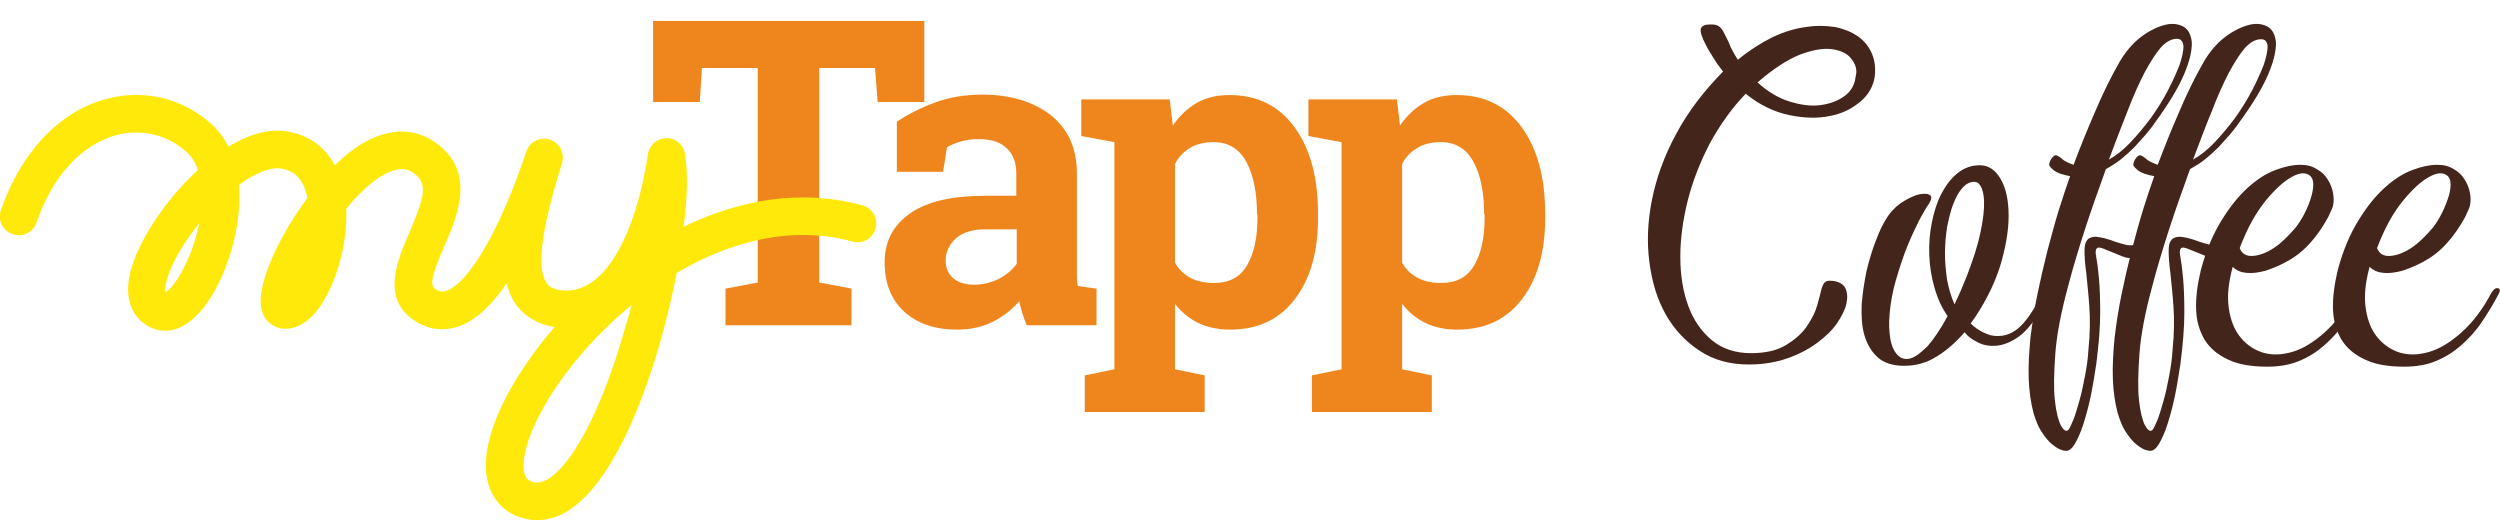 <?xml version="1.0" encoding="utf-8"?>
<!-- Generator: Adobe Illustrator 19.2.0, SVG Export Plug-In . SVG Version: 6.00 Build 0)  -->
<svg version="1.1" id="Camada_1" xmlns="http://www.w3.org/2000/svg" xmlns:xlink="http://www.w3.org/1999/xlink" x="0px" y="0px"
	 viewBox="0 0 573.4 119.3" style="enable-background:new 0 0 573.4 119.3;" xml:space="preserve">
<style type="text/css">
	.st0{fill:#EF851D;}
	.st1{fill:#FFE90B;}
	.st2{fill:#44251C;}
</style>
<polygon class="st0" points="212,4.8 212,23.4 201.3,23.4 200.7,15.6 187.9,15.6 187.9,64.8 195.3,66.2 195.3,74.6 166.4,74.6 
	166.4,66.2 173.8,64.8 173.8,15.6 161,15.6 160.5,23.4 149.8,23.4 149.8,4.8 "/>
<path class="st0" d="M235.5,74.6c-0.4-0.9-0.7-1.8-1-2.7c-0.3-0.9-0.5-1.8-0.7-2.8c-1.7,1.9-3.7,3.5-6.1,4.7
	c-2.4,1.2-5.1,1.8-8.2,1.8c-5.1,0-9.1-1.4-12.1-4.1c-3-2.8-4.5-6.5-4.5-11.3c0-4.9,2-8.6,5.9-11.3c3.9-2.7,9.6-4,17.2-4h7.1v-5.1
	c0-2.5-0.7-4.4-2.2-5.8c-1.4-1.4-3.6-2.1-6.4-2.1c-1.6,0-3,0.2-4.3,0.6c-1.2,0.4-2.3,0.8-3,1.3l-0.9,5.6h-10.6l0-11.5
	c2.6-1.7,5.5-3.2,8.8-4.4c3.3-1.2,6.9-1.8,10.8-1.8c6.4,0,11.7,1.6,15.7,4.7c4,3.2,6,7.6,6,13.5v21.4c0,0.8,0,1.6,0,2.3
	c0,0.7,0.1,1.4,0.2,2l4.3,0.6v8.4H235.5z M223.4,65.3c2.1,0,4-0.5,5.8-1.4c1.7-0.9,3.1-2.1,4-3.4v-7.9H226c-3,0-5.2,0.7-6.8,2.1
	c-1.5,1.4-2.3,3.1-2.3,5c0,1.8,0.6,3.1,1.7,4.1C219.8,64.8,221.4,65.3,223.4,65.3"/>
<path class="st0" d="M248,31.2v-8.4h20.3l0.7,6c1.5-2.2,3.4-4,5.5-5.2c2.1-1.2,4.6-1.8,7.5-1.8c6.4,0,11.4,2.5,15,7.5
	c3.6,5,5.3,11.6,5.3,19.8v1c0,7.7-1.8,13.9-5.3,18.5c-3.6,4.7-8.5,7-14.9,7c-2.7,0-5.1-0.5-7.2-1.5c-2.1-1-3.9-2.5-5.4-4.4v15
	l6.8,1.4v8.4h-27.5v-8.4l6.8-1.4V32.6L248,31.2z M288.3,49.1c0-4.9-0.8-8.9-2.4-11.9c-1.6-3-4.1-4.6-7.5-4.6c-2.1,0-3.9,0.4-5.4,1.3
	c-1.5,0.9-2.7,2.1-3.5,3.7v22.7c0.9,1.5,2,2.6,3.5,3.4c1.5,0.8,3.3,1.2,5.5,1.2c3.4,0,5.9-1.3,7.5-4c1.6-2.7,2.4-6.3,2.4-10.8V49.1z
	"/>
<path class="st0" d="M300.1,31.2v-8.4h20.3l0.7,6c1.5-2.2,3.4-4,5.5-5.2c2.1-1.2,4.6-1.8,7.5-1.8c6.4,0,11.4,2.5,15,7.5
	c3.6,5,5.3,11.6,5.3,19.8v1c0,7.7-1.8,13.9-5.3,18.5c-3.6,4.7-8.5,7-14.9,7c-2.7,0-5.1-0.5-7.2-1.5c-2.1-1-3.9-2.5-5.4-4.4v15
	l6.8,1.4v8.4h-27.5v-8.4l6.8-1.4V32.6L300.1,31.2z M340.4,49.1c0-4.9-0.8-8.9-2.4-11.9c-1.6-3-4.1-4.6-7.5-4.6
	c-2.1,0-3.9,0.4-5.4,1.3c-1.5,0.9-2.7,2.1-3.5,3.7v22.7c0.9,1.5,2,2.6,3.5,3.4c1.5,0.8,3.3,1.2,5.5,1.2c3.4,0,5.9-1.3,7.5-4
	c1.6-2.7,2.4-6.3,2.4-10.8V49.1z"/>
<path class="st1" d="M123.2,119.3c-1.8,0-3.3-0.4-4.6-0.9c-2.6-1-10.5-5.5-5.6-20.2c2.4-7.1,7.4-15.3,14.2-23.2
	c-5-0.8-7.7-3.4-9.1-5.5c-0.9-1.3-1.5-2.9-1.9-4.5c-3.2,4.7-6.8,8.3-10.8,9.8c-3.4,1.2-6.8,0.9-9.9-1c-8.3-5-4.4-14-1.6-20.5
	c3.7-8.6,4.3-11.6,0.5-13.9c-0.7-0.4-2.7-1.6-7.1,1.1c-2.7,1.7-5.4,4.3-7.9,7.4c0.1,1.8,0,3.7-0.2,5.7c-1,9.1-6,21.8-13.7,21.8
	c-0.1,0-0.2,0-0.3,0c-2.4-0.1-4.4-1.6-5.1-4c-1.7-5.3,3.6-16.8,10.4-26c-1-5.2-3.8-6.3-5.8-6.7c-2.5-0.5-6.1,0.9-9.9,3.7
	c0.7,8.5-2,17.9-5.5,24.2c-4,7.2-9,10.4-13.7,8.9c-4-1.3-7.6-5.4-5.7-13.1c1.6-6.5,7-15,13.7-21.7c0.5-0.5,1.2-1.1,1.8-1.7
	c-0.6-1.8-1.5-3.2-2.8-4.3c-4.4-3.9-10.3-5.2-16-3.7C18.7,33.2,12,40.4,8.4,51c-0.8,2.3-3.2,3.5-5.5,2.7c-2.3-0.8-3.5-3.2-2.7-5.5
	c4.6-13.3,13.4-22.6,24.1-25.5c8.5-2.3,17.3-0.3,23.9,5.5c1.8,1.5,3.1,3.4,4.2,5.4c4.2-2.5,9-4.3,13.8-3.4c4.8,0.9,8.4,3.6,10.6,7.7
	c1-1,2-1.9,3-2.7c9.1-7.2,15.8-5.1,19-3.2c10.9,6.6,6.2,17.5,3,24.7c-2.9,6.8-3.3,8.8-1.8,9.7c0.8,0.5,1.5,0.6,2.4,0.3
	c5.3-1.9,12.5-14.5,18.3-31.9c0.7-2.2,3.1-3.5,5.4-2.8c2.2,0.7,3.5,3.1,2.8,5.4c-2.4,7.9-6.8,22.6-3.6,27.4c0.4,0.7,1.3,1.5,3.5,1.8
	c11,1.2,17.6-16,19.8-31.2c0.3-2.1,2.1-3.7,4.2-3.7c2.1-0.1,4,1.5,4.3,3.6c0.7,3.9,0.6,9.8-0.3,16.7c12.6-6.1,26.8-8.8,41-4.9
	c2.3,0.6,3.7,3,3,5.3c-0.6,2.3-3,3.7-5.3,3c-13.9-3.8-28.1,0-40.3,7.2c-3.9,20.4-12.2,44.4-22.9,53.1
	C129.1,118.4,125.9,119.3,123.2,119.3 M144.8,70c-11.7,9.6-20.4,21.7-23.6,31c-0.6,1.9-2.5,8.2,0.6,9.4c0.7,0.3,2.3,0.9,5.1-1.4
	c5.8-4.7,12-17.7,16.7-34.6C144.1,72.9,144.5,71.4,144.8,70 M45.7,51.2c-0.6,0.7-1.2,1.5-1.7,2.2c-5.5,7.5-6.3,12.4-6.1,13.7
	c1.8-1,5.6-6.5,7.5-14.6C45.5,52.1,45.6,51.6,45.7,51.2"/>
<g>
	<path class="st2" d="M398.6,13.7c2.7-2.2,5.4-3.9,8-5.2c2.6-1.2,5.2-2,7.6-2.3c2.4-0.4,4.6-0.3,6.7,0c2,0.4,3.7,1.1,5.2,2.1
		c1.4,1,2.5,2.3,3.2,3.9c0.7,1.6,0.9,3.3,0.7,5.3c-0.3,2.2-1.4,4.2-3.3,5.8c-1.9,1.6-4.2,2.8-7,3.3c-2.8,0.6-5.9,0.5-9.3-0.2
		c-3.4-0.7-6.8-2.3-10-4.9c-3.3,3.4-6,7.3-8.3,11.5c-2.2,4.3-3.9,8.6-5,13c-1.1,4.4-1.7,8.7-1.7,12.9c0,4.2,0.6,7.9,1.8,11.2
		c1.2,3.3,3,5.9,5.4,7.9c2.4,2,5.4,3,9,3c3.3,0,6-0.6,8.1-1.9c2.1-1.3,3.7-2.7,4.8-4.4c1.1-1.6,1.9-3.2,2.3-4.7
		c0.4-1.5,0.7-2.5,0.8-3c0.2-1,0.5-1.7,0.8-2.1c0.3-0.4,0.9-0.6,1.7-0.5c1.5,0.1,2.6,0.7,3.1,1.6c0.5,1,0.6,2.2,0.3,3.6
		c-0.3,1.4-1.1,3-2.2,4.6c-1.1,1.6-2.7,3.1-4.6,4.5c-1.9,1.4-4.2,2.6-6.8,3.5c-2.6,0.9-5.5,1.4-8.8,1.4c-4.3,0-8-1-11.2-3.1
		c-3.2-2.1-5.8-4.8-7.8-8.3c-2-3.5-3.2-7.5-3.8-12.1c-0.6-4.6-0.4-9.3,0.6-14.3c1-5,2.8-10,5.5-15c2.7-5.1,6.3-9.8,10.8-14.4
		c-0.7-0.9-1.4-1.8-2-2.8c-0.6-1-1.3-2-1.9-3.2c-1-1.9-1.4-3.2-1.2-3.8c0.2-0.7,1-1,2.2-1c0.9,0,1.5,0.1,1.9,0.4
		c0.4,0.3,0.8,0.7,1.1,1.3c0.3,0.6,0.7,1.4,1.2,2.4C397,11.1,397.7,12.3,398.6,13.7z M403.1,18.9c2.3,2.1,4.8,3.6,7.4,4.4
		c2.6,0.8,5,1.1,7.1,0.8c2.2-0.3,4-1,5.5-2.1c1.5-1.1,2.3-2.6,2.5-4.4c0.4-1.4,0.1-2.7-0.9-4c-0.9-1.3-2.4-2-4.4-2.3
		c-2-0.3-4.4,0.1-7.4,1.2C410.1,13.6,406.8,15.7,403.1,18.9z"/>
	<path class="st2" d="M468.5,67.2c0.5-0.8,1-1.2,1.5-1.1c0.5,0.1,0.6,0.4,0.3,1.1c-0.9,1.8-1.9,3.4-2.8,4.8
		c-1.6,2.6-3.2,4.4-4.9,5.5c-1.7,1.1-3.3,1.7-4.8,1.8c-1.5,0.1-2.9-0.1-4.2-0.8c-1.3-0.6-2.3-1.4-3-2.3c-1.9,2.2-4,4.1-6.3,5.5
		c-2.3,1.5-4.8,2.2-7.6,2.2c-2.6,0-4.7-0.7-6.1-2c-1.4-1.3-2.4-3-3-5.1c-0.6-2.1-0.7-4.4-0.6-7c0.2-2.6,0.6-5.1,1.1-7.6
		c0.6-2.5,1.3-4.8,2.1-6.9s1.6-3.8,2.3-4.9c0.9-1.6,2.1-2.8,3.3-3.7c1.3-0.9,2.5-1.5,3.6-1.9c1.1-0.4,2-0.4,2.7-0.3
		c0.7,0.2,1,0.6,0.8,1.2c-0.1,0.4-0.4,1-1,1.8c-0.5,0.9-1.2,2-1.9,3.4c-0.7,1.4-1.6,3.3-2.5,5.5c-0.9,2.2-1.8,4.9-2.7,8
		c-0.8,2.8-1.2,5.3-1.4,7.6c-0.2,2.3-0.1,4.2,0.2,5.9c0.3,1.6,0.9,2.8,1.7,3.6s1.8,1,2.9,0.7c1.1-0.3,2.4-1.3,3.9-2.8
		c1.4-1.6,3-3.9,4.6-6.9c-1.3-1.9-2.3-4-3-6.5c-0.7-2.4-1.1-4.9-1.2-7.5s0.1-5.1,0.6-7.5c0.5-2.5,1.2-4.7,2.2-6.6s2.2-3.5,3.7-4.7
		c1.5-1.2,3.2-1.8,5.1-1.8c2,0,3.6,1.1,4.8,3.2c1.2,2.1,1.8,4.9,1.8,8.4c0,3.5-0.7,7.4-2,11.7c-1.4,4.3-3.6,8.7-6.7,13
		c0.4,0.4,0.9,0.8,1.3,1.1c0.4,0.3,0.9,0.6,1.5,0.9c0.6,0.3,1.2,0.5,1.8,0.7c2.4,0.5,4.5-0.1,6.3-1.6
		C464.6,73.9,466.5,71.1,468.5,67.2z M448.3,69.8c2-4.2,3.5-8.1,4.6-11.5c1.1-3.4,1.7-6.4,2-8.9c0.3-2.5,0.2-4.4-0.2-5.7
		c-0.4-1.4-1.1-2-1.9-2c-1,0-1.9,0.5-2.7,1.4c-0.8,0.9-1.5,2.1-2.1,3.7c-0.6,1.5-1,3.3-1.4,5.2c-0.3,2-0.5,4-0.5,6.1
		c0,2.1,0.2,4.1,0.5,6.2C447,66.2,447.5,68.1,448.3,69.8z"/>
	<path class="st2" d="M486.2,14.1c1.3-2.2,2.9-4.1,4.7-5.5c1.8-1.4,3.6-2.3,5.3-2.8s3.1-0.4,4.4,0.2c1.2,0.6,1.9,1.8,2.1,3.6
		c0.1,1.8-0.4,4.2-1.7,7.3c-1.3,3.1-3.5,6.8-6.8,11.3c-0.5,0.8-1.2,1.6-2,2.6c-0.8,0.9-1.7,1.9-2.6,2.9c-1,1-2,1.9-3.1,2.8
		c-1.1,0.9-2.3,1.6-3.5,2.3c-1.5,4.2-3.1,8.6-4.6,13.2c-1.5,4.6-2.9,9.2-4.1,13.8c-1.6,5.9-2.6,11.1-2.9,15.4s-0.4,7.8-0.1,10.6
		c0.3,2.7,0.8,4.7,1.4,5.8c0.6,1.1,1.2,1.5,1.7,1c0.2-0.2,0.6-1,1.1-2.2c0.5-1.2,0.9-2.7,1.4-4.4c0.5-1.7,0.9-3.6,1.3-5.7
		c0.4-2.1,0.7-4.1,0.8-6.1c0.4-3.8,0.4-7.1,0.2-10c-0.2-2.9-0.5-5.5-0.7-7.6c-0.3-2.1-0.4-3.9-0.4-5.2c0-1.3,0.3-2.2,1-2.7
		c0.5-0.3,1-0.4,1.7-0.4c0.6,0.1,1.4,0.2,2.1,0.4c0.8,0.2,1.6,0.5,2.4,0.8c0.9,0.3,1.7,0.5,2.5,0.7c0.8,0.1,1.5,0.1,2.3-0.2
		c0.8-0.2,1.6-0.2,2.3,0c0.4,0.1,0.4,0.4,0.3,0.8c-0.2,0.4-0.5,0.9-1.1,1.3c-0.6,0.4-1.3,0.8-2.1,1c-0.9,0.2-1.7,0.1-2.7-0.3
		c-1.9-0.8-3.3-1.3-4.2-1.7s-1.5-0.4-1.7-0.1c-0.3,0.3-0.3,1-0.1,2c0.2,1,0.4,2.6,0.6,4.7c0.2,2.1,0.3,4.8,0.3,8s-0.3,7.2-0.9,11.8
		c-0.4,2.6-0.8,5.1-1.3,7.5c-0.5,2.4-1.1,4.5-1.7,6.4c-0.6,1.9-1.3,3.3-1.9,4.4c-0.7,1.1-1.3,1.6-2,1.6c-0.4,0-0.9-0.1-1.6-0.4
		c-0.6-0.3-1.3-0.8-2.1-1.5c-0.7-0.7-1.4-1.6-2.1-2.7c-0.7-1.1-1.2-2.5-1.7-4.1c-0.6-2.3-1-4.9-1.1-7.9s0.1-6.1,0.4-9.3
		c0.4-3.3,0.9-6.6,1.6-10c0.7-3.4,1.5-6.8,2.3-10c0.9-3.3,1.7-6.4,2.6-9.3c0.9-2.9,1.8-5.5,2.6-7.8c-1.7-0.3-2.9-0.7-3.7-1.3
		c-0.7-0.6-1.1-1-1.1-1.3c0-0.4,0.2-0.9,0.5-1.4c0.4-0.5,0.7-0.8,1-0.8c0.3,0,0.8,0.3,1.4,0.8c0.6,0.6,1.6,1,2.7,1.4
		c1.5-4,3.1-8,4.9-12.1C482.3,21.4,484.2,17.6,486.2,14.1z M483.7,36.6c1.6-0.9,3.3-2.2,4.9-3.9c1.6-1.7,3.2-3.6,4.7-5.6
		c1.5-2.1,2.8-4.2,3.9-6.3c1.1-2.1,2-4.1,2.7-5.9c0.6-1.8,0.9-3.2,0.9-4.3c-0.1-1.1-0.6-1.7-1.5-1.7c-1.3,0-2.5,0.7-3.7,2
		c-1.2,1.4-2.4,3.3-3.7,5.7c-1.3,2.5-2.6,5.4-3.9,8.8C486.6,28.9,485.2,32.6,483.7,36.6z"/>
	<path class="st2" d="M505.5,14.1c1.3-2.2,2.9-4.1,4.7-5.5c1.8-1.4,3.6-2.3,5.3-2.8s3.1-0.4,4.4,0.2c1.2,0.6,1.9,1.8,2.1,3.6
		c0.1,1.8-0.4,4.2-1.7,7.3c-1.3,3.1-3.5,6.8-6.8,11.3c-0.5,0.8-1.2,1.6-2,2.6c-0.8,0.9-1.7,1.9-2.6,2.9c-1,1-2,1.9-3.1,2.8
		c-1.1,0.9-2.3,1.6-3.5,2.3c-1.5,4.2-3.1,8.6-4.6,13.2c-1.5,4.6-2.9,9.2-4.1,13.8c-1.6,5.9-2.6,11.1-2.9,15.4s-0.4,7.8-0.1,10.6
		c0.3,2.7,0.8,4.7,1.4,5.8c0.6,1.1,1.2,1.5,1.7,1c0.2-0.2,0.6-1,1.1-2.2c0.5-1.2,0.9-2.7,1.4-4.4c0.5-1.7,0.9-3.6,1.3-5.7
		c0.4-2.1,0.7-4.1,0.8-6.1c0.4-3.8,0.4-7.1,0.2-10c-0.2-2.9-0.5-5.5-0.7-7.6c-0.3-2.1-0.4-3.9-0.4-5.2c0-1.3,0.3-2.2,1-2.7
		c0.5-0.3,1-0.4,1.7-0.4c0.6,0.1,1.4,0.2,2.1,0.4c0.8,0.2,1.6,0.5,2.4,0.8c0.9,0.3,1.7,0.5,2.5,0.7c0.8,0.1,1.5,0.1,2.3-0.2
		c0.8-0.2,1.6-0.2,2.3,0c0.4,0.1,0.4,0.4,0.3,0.8c-0.2,0.4-0.5,0.9-1.1,1.3c-0.6,0.4-1.3,0.8-2.1,1c-0.9,0.2-1.7,0.1-2.7-0.3
		c-1.9-0.8-3.3-1.3-4.2-1.7s-1.5-0.4-1.7-0.1c-0.3,0.3-0.3,1-0.1,2c0.2,1,0.4,2.6,0.6,4.7c0.2,2.1,0.3,4.8,0.3,8s-0.3,7.2-0.9,11.8
		c-0.4,2.6-0.8,5.1-1.3,7.5c-0.5,2.4-1.1,4.5-1.7,6.4c-0.6,1.9-1.3,3.3-1.9,4.4c-0.7,1.1-1.3,1.6-2,1.6c-0.4,0-0.9-0.1-1.6-0.4
		c-0.6-0.3-1.3-0.8-2.1-1.5c-0.7-0.7-1.4-1.6-2.1-2.7c-0.7-1.1-1.2-2.5-1.7-4.1c-0.6-2.3-1-4.9-1.1-7.9s0.1-6.1,0.4-9.3
		c0.4-3.3,0.9-6.6,1.6-10c0.7-3.4,1.5-6.8,2.3-10c0.9-3.3,1.7-6.4,2.6-9.3c0.9-2.9,1.8-5.5,2.6-7.8c-1.7-0.3-2.9-0.7-3.7-1.3
		c-0.7-0.6-1.1-1-1.1-1.3c0-0.4,0.2-0.9,0.5-1.4c0.4-0.5,0.7-0.8,1-0.8c0.3,0,0.8,0.3,1.4,0.8c0.6,0.6,1.6,1,2.7,1.4
		c1.5-4,3.1-8,4.9-12.1C501.6,21.4,503.5,17.6,505.5,14.1z M503,36.6c1.6-0.9,3.3-2.2,4.9-3.9c1.6-1.7,3.2-3.6,4.7-5.6
		c1.5-2.1,2.8-4.2,3.9-6.3c1.1-2.1,2-4.1,2.7-5.9c0.6-1.8,0.9-3.2,0.9-4.3C520,9.5,519.5,9,518.6,9c-1.3,0-2.5,0.7-3.7,2
		c-1.2,1.4-2.4,3.3-3.7,5.7c-1.3,2.5-2.6,5.4-3.9,8.8C505.9,28.9,504.5,32.6,503,36.6z"/>
	<path class="st2" d="M540,67.2c0.5-0.8,1-1.2,1.5-1.1c0.5,0.1,0.6,0.4,0.3,1.1c-1.2,2.4-2.6,4.6-4,6.7s-3,3.8-4.7,5.3
		c-1.7,1.5-3.6,2.7-5.8,3.6c-2.1,0.9-4.6,1.3-7.3,1.3c-3.6,0-6.6-0.5-8.9-1.6c-2.4-1.1-4.2-2.6-5.4-4.5c-1.2-2-1.9-4.3-2-7
		c-0.1-2.7,0.3-5.8,1.1-9.1c1.2-4.5,2.8-8.2,4.7-11.3c1.9-3.1,3.9-5.6,6-7.5c2.1-1.9,4.2-3.3,6.4-4.1c2.1-0.8,4-1.2,5.7-1.2
		c1.5,0,2.7,0.3,3.8,1c1.1,0.6,1.9,1.4,2.5,2.4c0.6,0.9,1,2,1.2,3c0.2,1.1,0.2,2.1,0,3c-0.1,0.4-0.3,0.9-0.7,1.7
		c-0.3,0.8-0.8,1.6-1.4,2.6c-0.6,1-1.3,2-2.1,3c-0.8,1-1.7,2-2.7,2.9c-1.2,1.1-2.6,2-4.1,2.8c-1.5,0.8-3,1.4-4.5,1.9
		c-1.5,0.4-2.9,0.6-4.2,0.5s-2.4-0.5-3.3-1.4c-1,3.6-1.3,6.8-0.9,9.5c0.4,2.8,1.3,5,2.7,6.7c1.4,1.7,3.2,2.9,5.2,3.5
		c2.1,0.6,4.3,0.5,6.7-0.2c2.4-0.7,4.8-2.2,7.2-4.3C535.8,73.9,538,71,540,67.2z M530.2,44.8c0.6-2.3,0.5-3.9-0.5-4.6
		c-1-0.7-2.3-0.6-4.1,0.4c-1.8,1-3.8,2.8-6,5.5c-2.2,2.7-4.2,6.3-5.9,10.8c0.5,1.3,1.5,1.9,3,1.8c1.5-0.1,3.1-0.7,4.8-1.8
		c1.7-1.1,3.4-2.8,5.1-4.8C528.1,50.1,529.4,47.7,530.2,44.8z"/>
	<path class="st2" d="M571.4,67.2c0.5-0.8,1-1.2,1.5-1.1c0.5,0.1,0.6,0.4,0.3,1.1c-1.2,2.4-2.6,4.6-4,6.7s-3,3.8-4.7,5.3
		c-1.7,1.5-3.6,2.7-5.8,3.6c-2.1,0.9-4.6,1.3-7.3,1.3c-3.6,0-6.6-0.5-8.9-1.6c-2.4-1.1-4.2-2.6-5.4-4.5c-1.2-2-1.9-4.3-2-7
		c-0.1-2.7,0.3-5.8,1.1-9.1c1.2-4.5,2.8-8.2,4.7-11.3c1.9-3.1,3.9-5.6,6-7.5c2.1-1.9,4.2-3.3,6.4-4.1c2.1-0.8,4-1.2,5.7-1.2
		c1.5,0,2.7,0.3,3.8,1c1.1,0.6,1.9,1.4,2.5,2.4c0.6,0.9,1,2,1.2,3c0.2,1.1,0.2,2.1,0,3c-0.1,0.4-0.3,0.9-0.7,1.7
		c-0.3,0.8-0.8,1.6-1.4,2.6c-0.6,1-1.3,2-2.1,3c-0.8,1-1.7,2-2.7,2.9c-1.2,1.1-2.6,2-4.1,2.8c-1.5,0.8-3,1.4-4.5,1.9
		c-1.5,0.4-2.9,0.6-4.2,0.5s-2.4-0.5-3.3-1.4c-1,3.6-1.3,6.8-0.9,9.5c0.4,2.8,1.3,5,2.7,6.7c1.4,1.7,3.2,2.9,5.2,3.5
		c2.1,0.6,4.3,0.5,6.7-0.2c2.4-0.7,4.8-2.2,7.2-4.3C567.2,73.9,569.4,71,571.4,67.2z M561.7,44.8c0.6-2.3,0.5-3.9-0.5-4.6
		c-1-0.7-2.3-0.6-4.1,0.4c-1.8,1-3.8,2.8-6,5.5c-2.2,2.7-4.2,6.3-5.9,10.8c0.5,1.3,1.5,1.9,3,1.8c1.5-0.1,3.1-0.7,4.8-1.8
		c1.7-1.1,3.4-2.8,5.1-4.8C559.6,50.1,560.8,47.7,561.7,44.8z"/>
</g>
</svg>
